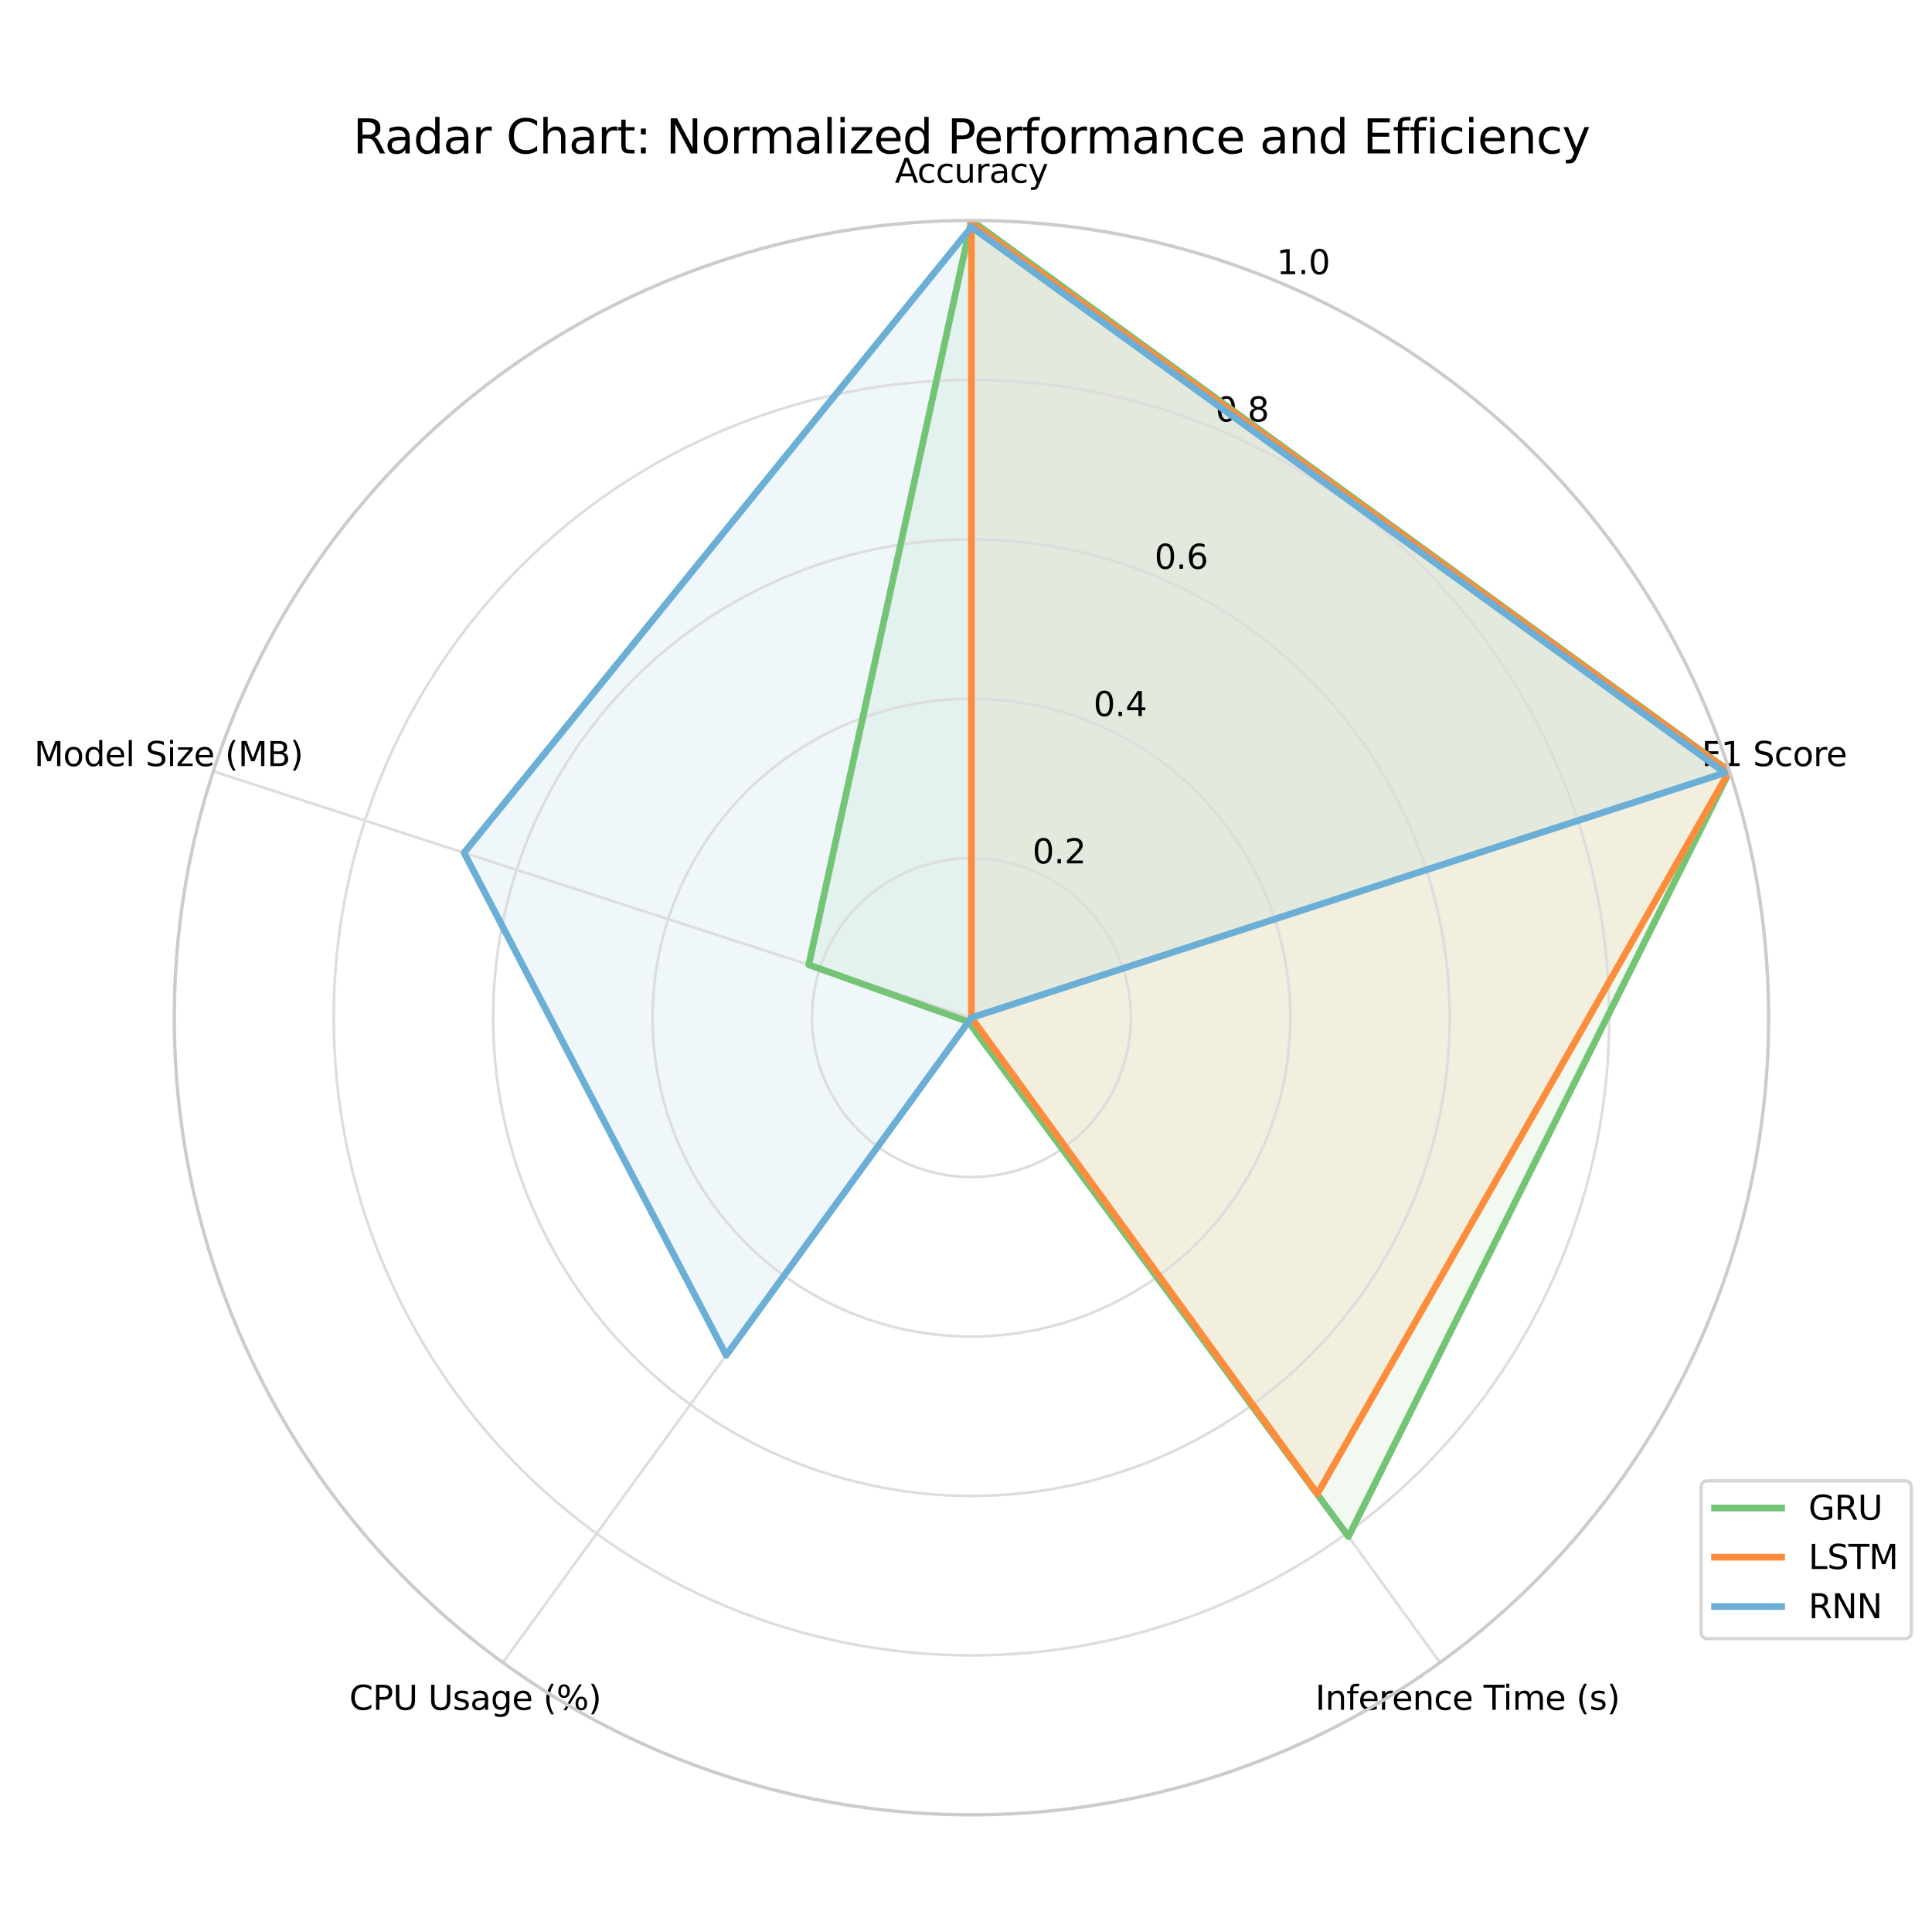<?xml version="1.0" encoding="utf-8" standalone="no"?>
<!DOCTYPE svg PUBLIC "-//W3C//DTD SVG 1.1//EN"
  "http://www.w3.org/Graphics/SVG/1.1/DTD/svg11.dtd">
<svg xmlns:xlink="http://www.w3.org/1999/xlink" width="576pt" height="576pt" viewBox="0 0 576 576" xmlns="http://www.w3.org/2000/svg" version="1.1">
 <defs>
  <style type="text/css">*{stroke-linejoin: round; stroke-linecap: butt}</style>
 </defs>
 <g id="figure_1">
  <g id="patch_1">
   <path d="M 0 576 
L 576 576 
L 576 0 
L 0 0 
z
" style="fill: #ffffff"/>
  </g>
  <g id="axes_1">
   <g id="patch_2">
    <path d="M 527.288 303.4 
C 527.288 272.19 521.14 241.284 509.197 212.45 
C 497.254 183.616 479.747 157.415 457.678 135.347 
C 435.609 113.278 409.408 95.771 380.574 83.828 
C 351.74 71.884 320.834 65.737 289.625 65.737 
C 258.415 65.737 227.509 71.884 198.675 83.828 
C 169.841 95.771 143.64 113.278 121.571 135.347 
C 99.503 157.415 81.996 183.616 70.052 212.45 
C 58.109 241.284 51.961 272.19 51.961 303.4 
C 51.961 334.61 58.109 365.516 70.052 394.35 
C 81.996 423.184 99.503 449.385 121.571 471.453 
C 143.64 493.522 169.841 511.029 198.675 522.972 
C 227.509 534.916 258.415 541.063 289.625 541.063 
C 320.834 541.063 351.74 534.916 380.574 522.972 
C 409.408 511.029 435.609 493.522 457.678 471.453 
C 479.747 449.385 497.254 423.184 509.197 394.35 
C 521.14 365.516 527.288 334.61 527.288 303.4 
M 289.625 303.4 
C 289.625 303.4 289.625 303.4 289.625 303.4 
C 289.625 303.4 289.625 303.4 289.625 303.4 
C 289.625 303.4 289.625 303.4 289.625 303.4 
C 289.625 303.4 289.625 303.4 289.625 303.4 
C 289.625 303.4 289.625 303.4 289.625 303.4 
C 289.625 303.4 289.625 303.4 289.625 303.4 
C 289.625 303.4 289.625 303.4 289.625 303.4 
C 289.625 303.4 289.625 303.4 289.625 303.4 
C 289.625 303.4 289.625 303.4 289.625 303.4 
C 289.625 303.4 289.625 303.4 289.625 303.4 
C 289.625 303.4 289.625 303.4 289.625 303.4 
C 289.625 303.4 289.625 303.4 289.625 303.4 
C 289.625 303.4 289.625 303.4 289.625 303.4 
C 289.625 303.4 289.625 303.4 289.625 303.4 
C 289.625 303.4 289.625 303.4 289.625 303.4 
C 289.625 303.4 289.625 303.4 289.625 303.4 
z
" style="fill: #ffffff"/>
   </g>
   <g id="patch_3">
    <path d="M 289.625 65.737 
L 515.656 229.958 
L 402.036 458.121 
L 288.722 304.642 
L 241.116 287.639 
z
" clip-path="url(#pa345cba480)" style="fill: #74c476; opacity: 0.1; stroke: #74c476; stroke-linejoin: miter"/>
   </g>
   <g id="patch_4">
    <path d="M 289.625 66.48 
L 515.472 230.018 
L 392.767 445.363 
L 289.625 303.4 
L 289.625 303.4 
z
" clip-path="url(#pa345cba480)" style="fill: #fd8d3c; opacity: 0.1; stroke: #fd8d3c; stroke-linejoin: miter"/>
   </g>
   <g id="patch_5">
    <path d="M 289.625 67.68 
L 514.288 230.402 
L 289.625 303.4 
L 216.505 404.041 
L 138.358 254.251 
z
" clip-path="url(#pa345cba480)" style="fill: #6baed6; opacity: 0.1; stroke: #6baed6; stroke-linejoin: miter"/>
   </g>
   <g id="matplotlib.axis_1">
    <g id="xtick_1">
     <g id="line2d_1">
      <path d="M 289.625 303.4 
L 289.625 65.737 
" clip-path="url(#pa345cba480)" style="fill: none; stroke: #dddddd; stroke-width: 0.8; stroke-linecap: square"/>
     </g>
     <g id="text_1">
      <!-- Accuracy -->
      <g transform="translate(266.796 54.496) scale(0.1 -0.1)">
       <defs>
        <path id="DejaVuSans-41" d="M 2188 4044 
L 1331 1722 
L 3047 1722 
L 2188 4044 
z
M 1831 4666 
L 2547 4666 
L 4325 0 
L 3669 0 
L 3244 1197 
L 1141 1197 
L 716 0 
L 50 0 
L 1831 4666 
z
" transform="scale(0.016)"/>
        <path id="DejaVuSans-63" d="M 3122 3366 
L 3122 2828 
Q 2878 2963 2633 3030 
Q 2388 3097 2138 3097 
Q 1578 3097 1268 2742 
Q 959 2388 959 1747 
Q 959 1106 1268 751 
Q 1578 397 2138 397 
Q 2388 397 2633 464 
Q 2878 531 3122 666 
L 3122 134 
Q 2881 22 2623 -34 
Q 2366 -91 2075 -91 
Q 1284 -91 818 406 
Q 353 903 353 1747 
Q 353 2603 823 3093 
Q 1294 3584 2113 3584 
Q 2378 3584 2631 3529 
Q 2884 3475 3122 3366 
z
" transform="scale(0.016)"/>
        <path id="DejaVuSans-75" d="M 544 1381 
L 544 3500 
L 1119 3500 
L 1119 1403 
Q 1119 906 1312 657 
Q 1506 409 1894 409 
Q 2359 409 2629 706 
Q 2900 1003 2900 1516 
L 2900 3500 
L 3475 3500 
L 3475 0 
L 2900 0 
L 2900 538 
Q 2691 219 2414 64 
Q 2138 -91 1772 -91 
Q 1169 -91 856 284 
Q 544 659 544 1381 
z
M 1991 3584 
L 1991 3584 
z
" transform="scale(0.016)"/>
        <path id="DejaVuSans-72" d="M 2631 2963 
Q 2534 3019 2420 3045 
Q 2306 3072 2169 3072 
Q 1681 3072 1420 2755 
Q 1159 2438 1159 1844 
L 1159 0 
L 581 0 
L 581 3500 
L 1159 3500 
L 1159 2956 
Q 1341 3275 1631 3429 
Q 1922 3584 2338 3584 
Q 2397 3584 2469 3576 
Q 2541 3569 2628 3553 
L 2631 2963 
z
" transform="scale(0.016)"/>
        <path id="DejaVuSans-61" d="M 2194 1759 
Q 1497 1759 1228 1600 
Q 959 1441 959 1056 
Q 959 750 1161 570 
Q 1363 391 1709 391 
Q 2188 391 2477 730 
Q 2766 1069 2766 1631 
L 2766 1759 
L 2194 1759 
z
M 3341 1997 
L 3341 0 
L 2766 0 
L 2766 531 
Q 2569 213 2275 61 
Q 1981 -91 1556 -91 
Q 1019 -91 701 211 
Q 384 513 384 1019 
Q 384 1609 779 1909 
Q 1175 2209 1959 2209 
L 2766 2209 
L 2766 2266 
Q 2766 2663 2505 2880 
Q 2244 3097 1772 3097 
Q 1472 3097 1187 3025 
Q 903 2953 641 2809 
L 641 3341 
Q 956 3463 1253 3523 
Q 1550 3584 1831 3584 
Q 2591 3584 2966 3190 
Q 3341 2797 3341 1997 
z
" transform="scale(0.016)"/>
        <path id="DejaVuSans-79" d="M 2059 -325 
Q 1816 -950 1584 -1140 
Q 1353 -1331 966 -1331 
L 506 -1331 
L 506 -850 
L 844 -850 
Q 1081 -850 1212 -737 
Q 1344 -625 1503 -206 
L 1606 56 
L 191 3500 
L 800 3500 
L 1894 763 
L 2988 3500 
L 3597 3500 
L 2059 -325 
z
" transform="scale(0.016)"/>
       </defs>
       <use xlink:href="#DejaVuSans-41"/>
       <use xlink:href="#DejaVuSans-63" transform="translate(66.658 0)"/>
       <use xlink:href="#DejaVuSans-63" transform="translate(121.639 0)"/>
       <use xlink:href="#DejaVuSans-75" transform="translate(176.619 0)"/>
       <use xlink:href="#DejaVuSans-72" transform="translate(239.998 0)"/>
       <use xlink:href="#DejaVuSans-61" transform="translate(281.111 0)"/>
       <use xlink:href="#DejaVuSans-63" transform="translate(342.391 0)"/>
       <use xlink:href="#DejaVuSans-79" transform="translate(397.371 0)"/>
      </g>
     </g>
    </g>
    <g id="xtick_2">
     <g id="line2d_2">
      <path d="M 289.625 303.4 
L 515.656 229.958 
" clip-path="url(#pa345cba480)" style="fill: none; stroke: #dddddd; stroke-width: 0.8; stroke-linecap: square"/>
     </g>
     <g id="text_2">
      <!-- F1 Score -->
      <g transform="translate(507.322 228.391) scale(0.1 -0.1)">
       <defs>
        <path id="DejaVuSans-46" d="M 628 4666 
L 3309 4666 
L 3309 4134 
L 1259 4134 
L 1259 2759 
L 3109 2759 
L 3109 2228 
L 1259 2228 
L 1259 0 
L 628 0 
L 628 4666 
z
" transform="scale(0.016)"/>
        <path id="DejaVuSans-31" d="M 794 531 
L 1825 531 
L 1825 4091 
L 703 3866 
L 703 4441 
L 1819 4666 
L 2450 4666 
L 2450 531 
L 3481 531 
L 3481 0 
L 794 0 
L 794 531 
z
" transform="scale(0.016)"/>
        <path id="DejaVuSans-20" transform="scale(0.016)"/>
        <path id="DejaVuSans-53" d="M 3425 4513 
L 3425 3897 
Q 3066 4069 2747 4153 
Q 2428 4238 2131 4238 
Q 1616 4238 1336 4038 
Q 1056 3838 1056 3469 
Q 1056 3159 1242 3001 
Q 1428 2844 1947 2747 
L 2328 2669 
Q 3034 2534 3370 2195 
Q 3706 1856 3706 1288 
Q 3706 609 3251 259 
Q 2797 -91 1919 -91 
Q 1588 -91 1214 -16 
Q 841 59 441 206 
L 441 856 
Q 825 641 1194 531 
Q 1563 422 1919 422 
Q 2459 422 2753 634 
Q 3047 847 3047 1241 
Q 3047 1584 2836 1778 
Q 2625 1972 2144 2069 
L 1759 2144 
Q 1053 2284 737 2584 
Q 422 2884 422 3419 
Q 422 4038 858 4394 
Q 1294 4750 2059 4750 
Q 2388 4750 2728 4690 
Q 3069 4631 3425 4513 
z
" transform="scale(0.016)"/>
        <path id="DejaVuSans-6f" d="M 1959 3097 
Q 1497 3097 1228 2736 
Q 959 2375 959 1747 
Q 959 1119 1226 758 
Q 1494 397 1959 397 
Q 2419 397 2687 759 
Q 2956 1122 2956 1747 
Q 2956 2369 2687 2733 
Q 2419 3097 1959 3097 
z
M 1959 3584 
Q 2709 3584 3137 3096 
Q 3566 2609 3566 1747 
Q 3566 888 3137 398 
Q 2709 -91 1959 -91 
Q 1206 -91 779 398 
Q 353 888 353 1747 
Q 353 2609 779 3096 
Q 1206 3584 1959 3584 
z
" transform="scale(0.016)"/>
        <path id="DejaVuSans-65" d="M 3597 1894 
L 3597 1613 
L 953 1613 
Q 991 1019 1311 708 
Q 1631 397 2203 397 
Q 2534 397 2845 478 
Q 3156 559 3463 722 
L 3463 178 
Q 3153 47 2828 -22 
Q 2503 -91 2169 -91 
Q 1331 -91 842 396 
Q 353 884 353 1716 
Q 353 2575 817 3079 
Q 1281 3584 2069 3584 
Q 2775 3584 3186 3129 
Q 3597 2675 3597 1894 
z
M 3022 2063 
Q 3016 2534 2758 2815 
Q 2500 3097 2075 3097 
Q 1594 3097 1305 2825 
Q 1016 2553 972 2059 
L 3022 2063 
z
" transform="scale(0.016)"/>
       </defs>
       <use xlink:href="#DejaVuSans-46"/>
       <use xlink:href="#DejaVuSans-31" transform="translate(57.52 0)"/>
       <use xlink:href="#DejaVuSans-20" transform="translate(121.143 0)"/>
       <use xlink:href="#DejaVuSans-53" transform="translate(152.93 0)"/>
       <use xlink:href="#DejaVuSans-63" transform="translate(216.406 0)"/>
       <use xlink:href="#DejaVuSans-6f" transform="translate(271.387 0)"/>
       <use xlink:href="#DejaVuSans-72" transform="translate(332.568 0)"/>
       <use xlink:href="#DejaVuSans-65" transform="translate(371.432 0)"/>
      </g>
     </g>
    </g>
    <g id="xtick_3">
     <g id="line2d_3">
      <path d="M 289.625 303.4 
L 429.32 495.674 
" clip-path="url(#pa345cba480)" style="fill: none; stroke: #dddddd; stroke-width: 0.8; stroke-linecap: square"/>
     </g>
     <g id="text_3">
      <!-- Inference Time (s) -->
      <g transform="translate(392.136 509.759) scale(0.1 -0.1)">
       <defs>
        <path id="DejaVuSans-49" d="M 628 4666 
L 1259 4666 
L 1259 0 
L 628 0 
L 628 4666 
z
" transform="scale(0.016)"/>
        <path id="DejaVuSans-6e" d="M 3513 2113 
L 3513 0 
L 2938 0 
L 2938 2094 
Q 2938 2591 2744 2837 
Q 2550 3084 2163 3084 
Q 1697 3084 1428 2787 
Q 1159 2491 1159 1978 
L 1159 0 
L 581 0 
L 581 3500 
L 1159 3500 
L 1159 2956 
Q 1366 3272 1645 3428 
Q 1925 3584 2291 3584 
Q 2894 3584 3203 3211 
Q 3513 2838 3513 2113 
z
" transform="scale(0.016)"/>
        <path id="DejaVuSans-66" d="M 2375 4863 
L 2375 4384 
L 1825 4384 
Q 1516 4384 1395 4259 
Q 1275 4134 1275 3809 
L 1275 3500 
L 2222 3500 
L 2222 3053 
L 1275 3053 
L 1275 0 
L 697 0 
L 697 3053 
L 147 3053 
L 147 3500 
L 697 3500 
L 697 3744 
Q 697 4328 969 4595 
Q 1241 4863 1831 4863 
L 2375 4863 
z
" transform="scale(0.016)"/>
        <path id="DejaVuSans-54" d="M -19 4666 
L 3928 4666 
L 3928 4134 
L 2272 4134 
L 2272 0 
L 1638 0 
L 1638 4134 
L -19 4134 
L -19 4666 
z
" transform="scale(0.016)"/>
        <path id="DejaVuSans-69" d="M 603 3500 
L 1178 3500 
L 1178 0 
L 603 0 
L 603 3500 
z
M 603 4863 
L 1178 4863 
L 1178 4134 
L 603 4134 
L 603 4863 
z
" transform="scale(0.016)"/>
        <path id="DejaVuSans-6d" d="M 3328 2828 
Q 3544 3216 3844 3400 
Q 4144 3584 4550 3584 
Q 5097 3584 5394 3201 
Q 5691 2819 5691 2113 
L 5691 0 
L 5113 0 
L 5113 2094 
Q 5113 2597 4934 2840 
Q 4756 3084 4391 3084 
Q 3944 3084 3684 2787 
Q 3425 2491 3425 1978 
L 3425 0 
L 2847 0 
L 2847 2094 
Q 2847 2600 2669 2842 
Q 2491 3084 2119 3084 
Q 1678 3084 1418 2786 
Q 1159 2488 1159 1978 
L 1159 0 
L 581 0 
L 581 3500 
L 1159 3500 
L 1159 2956 
Q 1356 3278 1631 3431 
Q 1906 3584 2284 3584 
Q 2666 3584 2933 3390 
Q 3200 3197 3328 2828 
z
" transform="scale(0.016)"/>
        <path id="DejaVuSans-28" d="M 1984 4856 
Q 1566 4138 1362 3434 
Q 1159 2731 1159 2009 
Q 1159 1288 1364 580 
Q 1569 -128 1984 -844 
L 1484 -844 
Q 1016 -109 783 600 
Q 550 1309 550 2009 
Q 550 2706 781 3412 
Q 1013 4119 1484 4856 
L 1984 4856 
z
" transform="scale(0.016)"/>
        <path id="DejaVuSans-73" d="M 2834 3397 
L 2834 2853 
Q 2591 2978 2328 3040 
Q 2066 3103 1784 3103 
Q 1356 3103 1142 2972 
Q 928 2841 928 2578 
Q 928 2378 1081 2264 
Q 1234 2150 1697 2047 
L 1894 2003 
Q 2506 1872 2764 1633 
Q 3022 1394 3022 966 
Q 3022 478 2636 193 
Q 2250 -91 1575 -91 
Q 1294 -91 989 -36 
Q 684 19 347 128 
L 347 722 
Q 666 556 975 473 
Q 1284 391 1588 391 
Q 1994 391 2212 530 
Q 2431 669 2431 922 
Q 2431 1156 2273 1281 
Q 2116 1406 1581 1522 
L 1381 1569 
Q 847 1681 609 1914 
Q 372 2147 372 2553 
Q 372 3047 722 3315 
Q 1072 3584 1716 3584 
Q 2034 3584 2315 3537 
Q 2597 3491 2834 3397 
z
" transform="scale(0.016)"/>
        <path id="DejaVuSans-29" d="M 513 4856 
L 1013 4856 
Q 1481 4119 1714 3412 
Q 1947 2706 1947 2009 
Q 1947 1309 1714 600 
Q 1481 -109 1013 -844 
L 513 -844 
Q 928 -128 1133 580 
Q 1338 1288 1338 2009 
Q 1338 2731 1133 3434 
Q 928 4138 513 4856 
z
" transform="scale(0.016)"/>
       </defs>
       <use xlink:href="#DejaVuSans-49"/>
       <use xlink:href="#DejaVuSans-6e" transform="translate(29.492 0)"/>
       <use xlink:href="#DejaVuSans-66" transform="translate(92.871 0)"/>
       <use xlink:href="#DejaVuSans-65" transform="translate(128.076 0)"/>
       <use xlink:href="#DejaVuSans-72" transform="translate(189.6 0)"/>
       <use xlink:href="#DejaVuSans-65" transform="translate(228.463 0)"/>
       <use xlink:href="#DejaVuSans-6e" transform="translate(289.986 0)"/>
       <use xlink:href="#DejaVuSans-63" transform="translate(353.365 0)"/>
       <use xlink:href="#DejaVuSans-65" transform="translate(408.346 0)"/>
       <use xlink:href="#DejaVuSans-20" transform="translate(469.869 0)"/>
       <use xlink:href="#DejaVuSans-54" transform="translate(501.656 0)"/>
       <use xlink:href="#DejaVuSans-69" transform="translate(559.615 0)"/>
       <use xlink:href="#DejaVuSans-6d" transform="translate(587.398 0)"/>
       <use xlink:href="#DejaVuSans-65" transform="translate(684.811 0)"/>
       <use xlink:href="#DejaVuSans-20" transform="translate(746.334 0)"/>
       <use xlink:href="#DejaVuSans-28" transform="translate(778.121 0)"/>
       <use xlink:href="#DejaVuSans-73" transform="translate(817.135 0)"/>
       <use xlink:href="#DejaVuSans-29" transform="translate(869.234 0)"/>
      </g>
     </g>
    </g>
    <g id="xtick_4">
     <g id="line2d_4">
      <path d="M 289.625 303.4 
L 149.929 495.674 
" clip-path="url(#pa345cba480)" style="fill: none; stroke: #dddddd; stroke-width: 0.8; stroke-linecap: square"/>
     </g>
     <g id="text_4">
      <!-- CPU Usage (%) -->
      <g transform="translate(104.125 509.759) scale(0.1 -0.1)">
       <defs>
        <path id="DejaVuSans-43" d="M 4122 4306 
L 4122 3641 
Q 3803 3938 3442 4084 
Q 3081 4231 2675 4231 
Q 1875 4231 1450 3742 
Q 1025 3253 1025 2328 
Q 1025 1406 1450 917 
Q 1875 428 2675 428 
Q 3081 428 3442 575 
Q 3803 722 4122 1019 
L 4122 359 
Q 3791 134 3420 21 
Q 3050 -91 2638 -91 
Q 1578 -91 968 557 
Q 359 1206 359 2328 
Q 359 3453 968 4101 
Q 1578 4750 2638 4750 
Q 3056 4750 3426 4639 
Q 3797 4528 4122 4306 
z
" transform="scale(0.016)"/>
        <path id="DejaVuSans-50" d="M 1259 4147 
L 1259 2394 
L 2053 2394 
Q 2494 2394 2734 2622 
Q 2975 2850 2975 3272 
Q 2975 3691 2734 3919 
Q 2494 4147 2053 4147 
L 1259 4147 
z
M 628 4666 
L 2053 4666 
Q 2838 4666 3239 4311 
Q 3641 3956 3641 3272 
Q 3641 2581 3239 2228 
Q 2838 1875 2053 1875 
L 1259 1875 
L 1259 0 
L 628 0 
L 628 4666 
z
" transform="scale(0.016)"/>
        <path id="DejaVuSans-55" d="M 556 4666 
L 1191 4666 
L 1191 1831 
Q 1191 1081 1462 751 
Q 1734 422 2344 422 
Q 2950 422 3222 751 
Q 3494 1081 3494 1831 
L 3494 4666 
L 4128 4666 
L 4128 1753 
Q 4128 841 3676 375 
Q 3225 -91 2344 -91 
Q 1459 -91 1007 375 
Q 556 841 556 1753 
L 556 4666 
z
" transform="scale(0.016)"/>
        <path id="DejaVuSans-67" d="M 2906 1791 
Q 2906 2416 2648 2759 
Q 2391 3103 1925 3103 
Q 1463 3103 1205 2759 
Q 947 2416 947 1791 
Q 947 1169 1205 825 
Q 1463 481 1925 481 
Q 2391 481 2648 825 
Q 2906 1169 2906 1791 
z
M 3481 434 
Q 3481 -459 3084 -895 
Q 2688 -1331 1869 -1331 
Q 1566 -1331 1297 -1286 
Q 1028 -1241 775 -1147 
L 775 -588 
Q 1028 -725 1275 -790 
Q 1522 -856 1778 -856 
Q 2344 -856 2625 -561 
Q 2906 -266 2906 331 
L 2906 616 
Q 2728 306 2450 153 
Q 2172 0 1784 0 
Q 1141 0 747 490 
Q 353 981 353 1791 
Q 353 2603 747 3093 
Q 1141 3584 1784 3584 
Q 2172 3584 2450 3431 
Q 2728 3278 2906 2969 
L 2906 3500 
L 3481 3500 
L 3481 434 
z
" transform="scale(0.016)"/>
        <path id="DejaVuSans-25" d="M 4653 2053 
Q 4381 2053 4226 1822 
Q 4072 1591 4072 1178 
Q 4072 772 4226 539 
Q 4381 306 4653 306 
Q 4919 306 5073 539 
Q 5228 772 5228 1178 
Q 5228 1588 5073 1820 
Q 4919 2053 4653 2053 
z
M 4653 2450 
Q 5147 2450 5437 2106 
Q 5728 1763 5728 1178 
Q 5728 594 5436 251 
Q 5144 -91 4653 -91 
Q 4153 -91 3862 251 
Q 3572 594 3572 1178 
Q 3572 1766 3864 2108 
Q 4156 2450 4653 2450 
z
M 1428 4353 
Q 1159 4353 1004 4120 
Q 850 3888 850 3481 
Q 850 3069 1003 2837 
Q 1156 2606 1428 2606 
Q 1700 2606 1854 2837 
Q 2009 3069 2009 3481 
Q 2009 3884 1853 4118 
Q 1697 4353 1428 4353 
z
M 4250 4750 
L 4750 4750 
L 1831 -91 
L 1331 -91 
L 4250 4750 
z
M 1428 4750 
Q 1922 4750 2215 4408 
Q 2509 4066 2509 3481 
Q 2509 2891 2217 2550 
Q 1925 2209 1428 2209 
Q 931 2209 642 2551 
Q 353 2894 353 3481 
Q 353 4063 643 4406 
Q 934 4750 1428 4750 
z
" transform="scale(0.016)"/>
       </defs>
       <use xlink:href="#DejaVuSans-43"/>
       <use xlink:href="#DejaVuSans-50" transform="translate(69.824 0)"/>
       <use xlink:href="#DejaVuSans-55" transform="translate(130.127 0)"/>
       <use xlink:href="#DejaVuSans-20" transform="translate(203.32 0)"/>
       <use xlink:href="#DejaVuSans-55" transform="translate(235.107 0)"/>
       <use xlink:href="#DejaVuSans-73" transform="translate(308.301 0)"/>
       <use xlink:href="#DejaVuSans-61" transform="translate(360.4 0)"/>
       <use xlink:href="#DejaVuSans-67" transform="translate(421.68 0)"/>
       <use xlink:href="#DejaVuSans-65" transform="translate(485.156 0)"/>
       <use xlink:href="#DejaVuSans-20" transform="translate(546.68 0)"/>
       <use xlink:href="#DejaVuSans-28" transform="translate(578.467 0)"/>
       <use xlink:href="#DejaVuSans-25" transform="translate(617.48 0)"/>
       <use xlink:href="#DejaVuSans-29" transform="translate(712.5 0)"/>
      </g>
     </g>
    </g>
    <g id="xtick_5">
     <g id="line2d_5">
      <path d="M 289.625 303.4 
L 63.593 229.958 
" clip-path="url(#pa345cba480)" style="fill: none; stroke: #dddddd; stroke-width: 0.8; stroke-linecap: square"/>
     </g>
     <g id="text_5">
      <!-- Model Size (MB) -->
      <g transform="translate(10.177 228.391) scale(0.1 -0.1)">
       <defs>
        <path id="DejaVuSans-4d" d="M 628 4666 
L 1569 4666 
L 2759 1491 
L 3956 4666 
L 4897 4666 
L 4897 0 
L 4281 0 
L 4281 4097 
L 3078 897 
L 2444 897 
L 1241 4097 
L 1241 0 
L 628 0 
L 628 4666 
z
" transform="scale(0.016)"/>
        <path id="DejaVuSans-64" d="M 2906 2969 
L 2906 4863 
L 3481 4863 
L 3481 0 
L 2906 0 
L 2906 525 
Q 2725 213 2448 61 
Q 2172 -91 1784 -91 
Q 1150 -91 751 415 
Q 353 922 353 1747 
Q 353 2572 751 3078 
Q 1150 3584 1784 3584 
Q 2172 3584 2448 3432 
Q 2725 3281 2906 2969 
z
M 947 1747 
Q 947 1113 1208 752 
Q 1469 391 1925 391 
Q 2381 391 2643 752 
Q 2906 1113 2906 1747 
Q 2906 2381 2643 2742 
Q 2381 3103 1925 3103 
Q 1469 3103 1208 2742 
Q 947 2381 947 1747 
z
" transform="scale(0.016)"/>
        <path id="DejaVuSans-6c" d="M 603 4863 
L 1178 4863 
L 1178 0 
L 603 0 
L 603 4863 
z
" transform="scale(0.016)"/>
        <path id="DejaVuSans-7a" d="M 353 3500 
L 3084 3500 
L 3084 2975 
L 922 459 
L 3084 459 
L 3084 0 
L 275 0 
L 275 525 
L 2438 3041 
L 353 3041 
L 353 3500 
z
" transform="scale(0.016)"/>
        <path id="DejaVuSans-42" d="M 1259 2228 
L 1259 519 
L 2272 519 
Q 2781 519 3026 730 
Q 3272 941 3272 1375 
Q 3272 1813 3026 2020 
Q 2781 2228 2272 2228 
L 1259 2228 
z
M 1259 4147 
L 1259 2741 
L 2194 2741 
Q 2656 2741 2882 2914 
Q 3109 3088 3109 3444 
Q 3109 3797 2882 3972 
Q 2656 4147 2194 4147 
L 1259 4147 
z
M 628 4666 
L 2241 4666 
Q 2963 4666 3353 4366 
Q 3744 4066 3744 3513 
Q 3744 3084 3544 2831 
Q 3344 2578 2956 2516 
Q 3422 2416 3680 2098 
Q 3938 1781 3938 1306 
Q 3938 681 3513 340 
Q 3088 0 2303 0 
L 628 0 
L 628 4666 
z
" transform="scale(0.016)"/>
       </defs>
       <use xlink:href="#DejaVuSans-4d"/>
       <use xlink:href="#DejaVuSans-6f" transform="translate(86.279 0)"/>
       <use xlink:href="#DejaVuSans-64" transform="translate(147.461 0)"/>
       <use xlink:href="#DejaVuSans-65" transform="translate(210.938 0)"/>
       <use xlink:href="#DejaVuSans-6c" transform="translate(272.461 0)"/>
       <use xlink:href="#DejaVuSans-20" transform="translate(300.244 0)"/>
       <use xlink:href="#DejaVuSans-53" transform="translate(332.031 0)"/>
       <use xlink:href="#DejaVuSans-69" transform="translate(395.508 0)"/>
       <use xlink:href="#DejaVuSans-7a" transform="translate(423.291 0)"/>
       <use xlink:href="#DejaVuSans-65" transform="translate(475.781 0)"/>
       <use xlink:href="#DejaVuSans-20" transform="translate(537.305 0)"/>
       <use xlink:href="#DejaVuSans-28" transform="translate(569.092 0)"/>
       <use xlink:href="#DejaVuSans-4d" transform="translate(608.105 0)"/>
       <use xlink:href="#DejaVuSans-42" transform="translate(694.385 0)"/>
       <use xlink:href="#DejaVuSans-29" transform="translate(762.988 0)"/>
      </g>
     </g>
    </g>
   </g>
   <g id="matplotlib.axis_2">
    <g id="ytick_1">
     <g id="line2d_6">
      <path d="M 289.625 255.867 
C 295.866 255.867 302.048 257.097 307.815 259.486 
C 313.581 261.874 318.822 265.376 323.235 269.789 
C 327.649 274.203 331.15 279.443 333.539 285.21 
C 335.928 290.977 337.157 297.158 337.157 303.4 
C 337.157 309.642 335.928 315.823 333.539 321.59 
C 331.15 327.357 327.649 332.597 323.235 337.011 
C 318.822 341.424 313.581 344.926 307.815 347.314 
C 302.048 349.703 295.866 350.933 289.625 350.933 
C 283.383 350.933 277.201 349.703 271.435 347.314 
C 265.668 344.926 260.428 341.424 256.014 337.011 
C 251.6 332.597 248.099 327.357 245.71 321.59 
C 243.321 315.823 242.092 309.642 242.092 303.4 
C 242.092 297.158 243.321 290.977 245.71 285.21 
C 248.099 279.443 251.6 274.203 256.014 269.789 
C 260.428 265.376 265.668 261.874 271.435 259.486 
C 277.201 257.097 283.383 255.867 289.625 255.867 
" clip-path="url(#pa345cba480)" style="fill: none; stroke: #dddddd; stroke-width: 0.8; stroke-linecap: square"/>
     </g>
     <g id="text_6">
      <!-- 0.2 -->
      <g transform="translate(307.815 257.406) scale(0.1 -0.1)">
       <defs>
        <path id="DejaVuSans-30" d="M 2034 4250 
Q 1547 4250 1301 3770 
Q 1056 3291 1056 2328 
Q 1056 1369 1301 889 
Q 1547 409 2034 409 
Q 2525 409 2770 889 
Q 3016 1369 3016 2328 
Q 3016 3291 2770 3770 
Q 2525 4250 2034 4250 
z
M 2034 4750 
Q 2819 4750 3233 4129 
Q 3647 3509 3647 2328 
Q 3647 1150 3233 529 
Q 2819 -91 2034 -91 
Q 1250 -91 836 529 
Q 422 1150 422 2328 
Q 422 3509 836 4129 
Q 1250 4750 2034 4750 
z
" transform="scale(0.016)"/>
        <path id="DejaVuSans-2e" d="M 684 794 
L 1344 794 
L 1344 0 
L 684 0 
L 684 794 
z
" transform="scale(0.016)"/>
        <path id="DejaVuSans-32" d="M 1228 531 
L 3431 531 
L 3431 0 
L 469 0 
L 469 531 
Q 828 903 1448 1529 
Q 2069 2156 2228 2338 
Q 2531 2678 2651 2914 
Q 2772 3150 2772 3378 
Q 2772 3750 2511 3984 
Q 2250 4219 1831 4219 
Q 1534 4219 1204 4116 
Q 875 4013 500 3803 
L 500 4441 
Q 881 4594 1212 4672 
Q 1544 4750 1819 4750 
Q 2544 4750 2975 4387 
Q 3406 4025 3406 3419 
Q 3406 3131 3298 2873 
Q 3191 2616 2906 2266 
Q 2828 2175 2409 1742 
Q 1991 1309 1228 531 
z
" transform="scale(0.016)"/>
       </defs>
       <use xlink:href="#DejaVuSans-30"/>
       <use xlink:href="#DejaVuSans-2e" transform="translate(63.623 0)"/>
       <use xlink:href="#DejaVuSans-32" transform="translate(95.41 0)"/>
      </g>
     </g>
    </g>
    <g id="ytick_2">
     <g id="line2d_7">
      <path d="M 289.625 208.335 
C 302.108 208.335 314.471 210.794 326.004 215.571 
C 337.538 220.348 348.018 227.351 356.846 236.179 
C 365.673 245.006 372.676 255.486 377.454 267.02 
C 382.231 278.554 384.69 290.916 384.69 303.4 
C 384.69 315.884 382.231 328.246 377.454 339.78 
C 372.676 351.314 365.673 361.794 356.846 370.621 
C 348.018 379.449 337.538 386.452 326.004 391.229 
C 314.471 396.006 302.108 398.465 289.625 398.465 
C 277.141 398.465 264.778 396.006 253.245 391.229 
C 241.711 386.452 231.231 379.449 222.403 370.621 
C 213.576 361.794 206.573 351.314 201.796 339.78 
C 197.018 328.246 194.559 315.884 194.559 303.4 
C 194.559 290.916 197.018 278.554 201.796 267.02 
C 206.573 255.486 213.576 245.006 222.403 236.179 
C 231.231 227.351 241.711 220.348 253.245 215.571 
C 264.778 210.794 277.141 208.335 289.625 208.335 
" clip-path="url(#pa345cba480)" style="fill: none; stroke: #dddddd; stroke-width: 0.8; stroke-linecap: square"/>
     </g>
     <g id="text_7">
      <!-- 0.4 -->
      <g transform="translate(326.004 213.491) scale(0.1 -0.1)">
       <defs>
        <path id="DejaVuSans-34" d="M 2419 4116 
L 825 1625 
L 2419 1625 
L 2419 4116 
z
M 2253 4666 
L 3047 4666 
L 3047 1625 
L 3713 1625 
L 3713 1100 
L 3047 1100 
L 3047 0 
L 2419 0 
L 2419 1100 
L 313 1100 
L 313 1709 
L 2253 4666 
z
" transform="scale(0.016)"/>
       </defs>
       <use xlink:href="#DejaVuSans-30"/>
       <use xlink:href="#DejaVuSans-2e" transform="translate(63.623 0)"/>
       <use xlink:href="#DejaVuSans-34" transform="translate(95.41 0)"/>
      </g>
     </g>
    </g>
    <g id="ytick_3">
     <g id="line2d_8">
      <path d="M 289.625 160.802 
C 308.35 160.802 326.894 164.491 344.194 171.657 
C 361.495 178.823 377.215 189.327 390.457 202.568 
C 403.698 215.809 414.202 231.53 421.368 248.83 
C 428.534 266.13 432.223 284.674 432.223 303.4 
C 432.223 322.126 428.534 340.67 421.368 357.97 
C 414.202 375.27 403.698 390.991 390.457 404.232 
C 377.215 417.473 361.495 427.977 344.194 435.143 
C 326.894 442.309 308.35 445.998 289.625 445.998 
C 270.899 445.998 252.355 442.309 235.055 435.143 
C 217.754 427.977 202.034 417.473 188.792 404.232 
C 175.551 390.991 165.047 375.27 157.881 357.97 
C 150.715 340.67 147.026 322.126 147.026 303.4 
C 147.026 284.674 150.715 266.13 157.881 248.83 
C 165.047 231.53 175.551 215.809 188.792 202.568 
C 202.034 189.327 217.754 178.823 235.055 171.657 
C 252.355 164.491 270.899 160.802 289.625 160.802 
" clip-path="url(#pa345cba480)" style="fill: none; stroke: #dddddd; stroke-width: 0.8; stroke-linecap: square"/>
     </g>
     <g id="text_8">
      <!-- 0.6 -->
      <g transform="translate(344.194 169.577) scale(0.1 -0.1)">
       <defs>
        <path id="DejaVuSans-36" d="M 2113 2584 
Q 1688 2584 1439 2293 
Q 1191 2003 1191 1497 
Q 1191 994 1439 701 
Q 1688 409 2113 409 
Q 2538 409 2786 701 
Q 3034 994 3034 1497 
Q 3034 2003 2786 2293 
Q 2538 2584 2113 2584 
z
M 3366 4563 
L 3366 3988 
Q 3128 4100 2886 4159 
Q 2644 4219 2406 4219 
Q 1781 4219 1451 3797 
Q 1122 3375 1075 2522 
Q 1259 2794 1537 2939 
Q 1816 3084 2150 3084 
Q 2853 3084 3261 2657 
Q 3669 2231 3669 1497 
Q 3669 778 3244 343 
Q 2819 -91 2113 -91 
Q 1303 -91 875 529 
Q 447 1150 447 2328 
Q 447 3434 972 4092 
Q 1497 4750 2381 4750 
Q 2619 4750 2861 4703 
Q 3103 4656 3366 4563 
z
" transform="scale(0.016)"/>
       </defs>
       <use xlink:href="#DejaVuSans-30"/>
       <use xlink:href="#DejaVuSans-2e" transform="translate(63.623 0)"/>
       <use xlink:href="#DejaVuSans-36" transform="translate(95.41 0)"/>
      </g>
     </g>
    </g>
    <g id="ytick_4">
     <g id="line2d_9">
      <path d="M 289.625 113.269 
C 314.592 113.269 339.317 118.187 362.384 127.742 
C 385.452 137.297 406.412 151.302 424.067 168.957 
C 441.722 186.612 455.728 207.573 465.282 230.64 
C 474.837 253.707 479.755 278.432 479.755 303.4 
C 479.755 328.368 474.837 353.093 465.282 376.16 
C 455.728 399.227 441.722 420.188 424.067 437.843 
C 406.412 455.498 385.452 469.503 362.384 479.058 
C 339.317 488.613 314.592 493.531 289.625 493.531 
C 264.657 493.531 239.932 488.613 216.865 479.058 
C 193.797 469.503 172.837 455.498 155.182 437.843 
C 137.527 420.188 123.521 399.227 113.967 376.16 
C 104.412 353.093 99.494 328.368 99.494 303.4 
C 99.494 278.432 104.412 253.707 113.967 230.64 
C 123.521 207.573 137.527 186.612 155.182 168.957 
C 172.837 151.302 193.797 137.297 216.865 127.742 
C 239.932 118.187 264.657 113.269 289.625 113.269 
" clip-path="url(#pa345cba480)" style="fill: none; stroke: #dddddd; stroke-width: 0.8; stroke-linecap: square"/>
     </g>
     <g id="text_9">
      <!-- 0.8 -->
      <g transform="translate(362.384 125.662) scale(0.1 -0.1)">
       <defs>
        <path id="DejaVuSans-38" d="M 2034 2216 
Q 1584 2216 1326 1975 
Q 1069 1734 1069 1313 
Q 1069 891 1326 650 
Q 1584 409 2034 409 
Q 2484 409 2743 651 
Q 3003 894 3003 1313 
Q 3003 1734 2745 1975 
Q 2488 2216 2034 2216 
z
M 1403 2484 
Q 997 2584 770 2862 
Q 544 3141 544 3541 
Q 544 4100 942 4425 
Q 1341 4750 2034 4750 
Q 2731 4750 3128 4425 
Q 3525 4100 3525 3541 
Q 3525 3141 3298 2862 
Q 3072 2584 2669 2484 
Q 3125 2378 3379 2068 
Q 3634 1759 3634 1313 
Q 3634 634 3220 271 
Q 2806 -91 2034 -91 
Q 1263 -91 848 271 
Q 434 634 434 1313 
Q 434 1759 690 2068 
Q 947 2378 1403 2484 
z
M 1172 3481 
Q 1172 3119 1398 2916 
Q 1625 2713 2034 2713 
Q 2441 2713 2670 2916 
Q 2900 3119 2900 3481 
Q 2900 3844 2670 4047 
Q 2441 4250 2034 4250 
Q 1625 4250 1398 4047 
Q 1172 3844 1172 3481 
z
" transform="scale(0.016)"/>
       </defs>
       <use xlink:href="#DejaVuSans-30"/>
       <use xlink:href="#DejaVuSans-2e" transform="translate(63.623 0)"/>
       <use xlink:href="#DejaVuSans-38" transform="translate(95.41 0)"/>
      </g>
     </g>
    </g>
    <g id="ytick_5">
     <g id="line2d_10">
      <path d="M 289.625 65.737 
C 320.834 65.737 351.74 71.884 380.574 83.828 
C 409.408 95.771 435.609 113.278 457.678 135.347 
C 479.747 157.415 497.254 183.616 509.197 212.45 
C 521.14 241.284 527.288 272.19 527.288 303.4 
C 527.288 334.61 521.14 365.516 509.197 394.35 
C 497.254 423.184 479.747 449.385 457.678 471.453 
C 435.609 493.522 409.408 511.029 380.574 522.972 
C 351.74 534.916 320.834 541.063 289.625 541.063 
C 258.415 541.063 227.509 534.916 198.675 522.972 
C 169.841 511.029 143.64 493.522 121.571 471.453 
C 99.503 449.385 81.996 423.184 70.052 394.35 
C 58.109 365.516 51.961 334.61 51.961 303.4 
C 51.961 272.19 58.109 241.284 70.052 212.45 
C 81.996 183.616 99.503 157.415 121.571 135.347 
C 143.64 113.278 169.841 95.771 198.675 83.828 
C 227.509 71.884 258.415 65.737 289.625 65.737 
" clip-path="url(#pa345cba480)" style="fill: none; stroke: #dddddd; stroke-width: 0.8; stroke-linecap: square"/>
     </g>
     <g id="text_10">
      <!-- 1.0 -->
      <g transform="translate(380.574 81.748) scale(0.1 -0.1)">
       <use xlink:href="#DejaVuSans-31"/>
       <use xlink:href="#DejaVuSans-2e" transform="translate(63.623 0)"/>
       <use xlink:href="#DejaVuSans-30" transform="translate(95.41 0)"/>
      </g>
     </g>
    </g>
   </g>
   <g id="line2d_11">
    <path d="M 289.625 65.737 
L 515.656 229.958 
L 402.036 458.121 
L 288.722 304.642 
L 241.116 287.639 
L 289.625 65.737 
" clip-path="url(#pa345cba480)" style="fill: none; stroke: #74c476; stroke-width: 2; stroke-linecap: square"/>
   </g>
   <g id="line2d_12">
    <path d="M 289.625 66.48 
L 515.472 230.018 
L 392.767 445.363 
L 289.625 303.4 
L 289.625 303.4 
L 289.625 66.48 
" clip-path="url(#pa345cba480)" style="fill: none; stroke: #fd8d3c; stroke-width: 2; stroke-linecap: square"/>
   </g>
   <g id="line2d_13">
    <path d="M 289.625 67.68 
L 514.288 230.402 
L 289.625 303.4 
L 216.505 404.041 
L 138.358 254.251 
L 289.625 67.68 
" clip-path="url(#pa345cba480)" style="fill: none; stroke: #6baed6; stroke-width: 2; stroke-linecap: square"/>
   </g>
   <g id="patch_6">
    <path d="M 289.625 65.737 
C 258.415 65.737 227.509 71.884 198.675 83.828 
C 169.841 95.771 143.64 113.278 121.571 135.347 
C 99.503 157.415 81.996 183.616 70.052 212.45 
C 58.109 241.284 51.961 272.19 51.961 303.4 
C 51.961 334.61 58.109 365.516 70.052 394.35 
C 81.996 423.184 99.503 449.385 121.571 471.453 
C 143.64 493.522 169.841 511.029 198.675 522.972 
C 227.509 534.916 258.415 541.063 289.625 541.063 
C 320.834 541.063 351.74 534.916 380.574 522.972 
C 409.408 511.029 435.609 493.522 457.678 471.453 
C 479.747 449.385 497.254 423.184 509.197 394.35 
C 521.14 365.516 527.288 334.61 527.288 303.4 
C 527.288 272.19 521.14 241.284 509.197 212.45 
C 497.254 183.616 479.747 157.415 457.678 135.347 
C 435.609 113.278 409.408 95.771 380.574 83.828 
C 351.74 71.884 320.834 65.737 289.625 65.737 
" style="fill: none; stroke: #cccccc; stroke-linejoin: miter; stroke-linecap: square"/>
   </g>
   <g id="text_11">
    <!-- Radar Chart: Normalized Performance and Efficiency -->
    <g transform="translate(105.252 45.737) scale(0.14 -0.14)">
     <defs>
      <path id="DejaVuSans-52" d="M 2841 2188 
Q 3044 2119 3236 1894 
Q 3428 1669 3622 1275 
L 4263 0 
L 3584 0 
L 2988 1197 
Q 2756 1666 2539 1819 
Q 2322 1972 1947 1972 
L 1259 1972 
L 1259 0 
L 628 0 
L 628 4666 
L 2053 4666 
Q 2853 4666 3247 4331 
Q 3641 3997 3641 3322 
Q 3641 2881 3436 2590 
Q 3231 2300 2841 2188 
z
M 1259 4147 
L 1259 2491 
L 2053 2491 
Q 2509 2491 2742 2702 
Q 2975 2913 2975 3322 
Q 2975 3731 2742 3939 
Q 2509 4147 2053 4147 
L 1259 4147 
z
" transform="scale(0.016)"/>
      <path id="DejaVuSans-68" d="M 3513 2113 
L 3513 0 
L 2938 0 
L 2938 2094 
Q 2938 2591 2744 2837 
Q 2550 3084 2163 3084 
Q 1697 3084 1428 2787 
Q 1159 2491 1159 1978 
L 1159 0 
L 581 0 
L 581 4863 
L 1159 4863 
L 1159 2956 
Q 1366 3272 1645 3428 
Q 1925 3584 2291 3584 
Q 2894 3584 3203 3211 
Q 3513 2838 3513 2113 
z
" transform="scale(0.016)"/>
      <path id="DejaVuSans-74" d="M 1172 4494 
L 1172 3500 
L 2356 3500 
L 2356 3053 
L 1172 3053 
L 1172 1153 
Q 1172 725 1289 603 
Q 1406 481 1766 481 
L 2356 481 
L 2356 0 
L 1766 0 
Q 1100 0 847 248 
Q 594 497 594 1153 
L 594 3053 
L 172 3053 
L 172 3500 
L 594 3500 
L 594 4494 
L 1172 4494 
z
" transform="scale(0.016)"/>
      <path id="DejaVuSans-3a" d="M 750 794 
L 1409 794 
L 1409 0 
L 750 0 
L 750 794 
z
M 750 3309 
L 1409 3309 
L 1409 2516 
L 750 2516 
L 750 3309 
z
" transform="scale(0.016)"/>
      <path id="DejaVuSans-4e" d="M 628 4666 
L 1478 4666 
L 3547 763 
L 3547 4666 
L 4159 4666 
L 4159 0 
L 3309 0 
L 1241 3903 
L 1241 0 
L 628 0 
L 628 4666 
z
" transform="scale(0.016)"/>
      <path id="DejaVuSans-45" d="M 628 4666 
L 3578 4666 
L 3578 4134 
L 1259 4134 
L 1259 2753 
L 3481 2753 
L 3481 2222 
L 1259 2222 
L 1259 531 
L 3634 531 
L 3634 0 
L 628 0 
L 628 4666 
z
" transform="scale(0.016)"/>
     </defs>
     <use xlink:href="#DejaVuSans-52"/>
     <use xlink:href="#DejaVuSans-61" transform="translate(67.232 0)"/>
     <use xlink:href="#DejaVuSans-64" transform="translate(128.512 0)"/>
     <use xlink:href="#DejaVuSans-61" transform="translate(191.988 0)"/>
     <use xlink:href="#DejaVuSans-72" transform="translate(253.268 0)"/>
     <use xlink:href="#DejaVuSans-20" transform="translate(294.381 0)"/>
     <use xlink:href="#DejaVuSans-43" transform="translate(326.168 0)"/>
     <use xlink:href="#DejaVuSans-68" transform="translate(395.992 0)"/>
     <use xlink:href="#DejaVuSans-61" transform="translate(459.371 0)"/>
     <use xlink:href="#DejaVuSans-72" transform="translate(520.65 0)"/>
     <use xlink:href="#DejaVuSans-74" transform="translate(561.764 0)"/>
     <use xlink:href="#DejaVuSans-3a" transform="translate(600.973 0)"/>
     <use xlink:href="#DejaVuSans-20" transform="translate(634.664 0)"/>
     <use xlink:href="#DejaVuSans-4e" transform="translate(666.451 0)"/>
     <use xlink:href="#DejaVuSans-6f" transform="translate(741.256 0)"/>
     <use xlink:href="#DejaVuSans-72" transform="translate(802.438 0)"/>
     <use xlink:href="#DejaVuSans-6d" transform="translate(841.801 0)"/>
     <use xlink:href="#DejaVuSans-61" transform="translate(939.213 0)"/>
     <use xlink:href="#DejaVuSans-6c" transform="translate(1000.492 0)"/>
     <use xlink:href="#DejaVuSans-69" transform="translate(1028.275 0)"/>
     <use xlink:href="#DejaVuSans-7a" transform="translate(1056.059 0)"/>
     <use xlink:href="#DejaVuSans-65" transform="translate(1108.549 0)"/>
     <use xlink:href="#DejaVuSans-64" transform="translate(1170.072 0)"/>
     <use xlink:href="#DejaVuSans-20" transform="translate(1233.549 0)"/>
     <use xlink:href="#DejaVuSans-50" transform="translate(1265.336 0)"/>
     <use xlink:href="#DejaVuSans-65" transform="translate(1322.014 0)"/>
     <use xlink:href="#DejaVuSans-72" transform="translate(1383.537 0)"/>
     <use xlink:href="#DejaVuSans-66" transform="translate(1424.65 0)"/>
     <use xlink:href="#DejaVuSans-6f" transform="translate(1459.855 0)"/>
     <use xlink:href="#DejaVuSans-72" transform="translate(1521.037 0)"/>
     <use xlink:href="#DejaVuSans-6d" transform="translate(1560.4 0)"/>
     <use xlink:href="#DejaVuSans-61" transform="translate(1657.812 0)"/>
     <use xlink:href="#DejaVuSans-6e" transform="translate(1719.092 0)"/>
     <use xlink:href="#DejaVuSans-63" transform="translate(1782.471 0)"/>
     <use xlink:href="#DejaVuSans-65" transform="translate(1837.451 0)"/>
     <use xlink:href="#DejaVuSans-20" transform="translate(1898.975 0)"/>
     <use xlink:href="#DejaVuSans-61" transform="translate(1930.762 0)"/>
     <use xlink:href="#DejaVuSans-6e" transform="translate(1992.041 0)"/>
     <use xlink:href="#DejaVuSans-64" transform="translate(2055.42 0)"/>
     <use xlink:href="#DejaVuSans-20" transform="translate(2118.896 0)"/>
     <use xlink:href="#DejaVuSans-45" transform="translate(2150.684 0)"/>
     <use xlink:href="#DejaVuSans-66" transform="translate(2213.867 0)"/>
     <use xlink:href="#DejaVuSans-66" transform="translate(2249.072 0)"/>
     <use xlink:href="#DejaVuSans-69" transform="translate(2284.277 0)"/>
     <use xlink:href="#DejaVuSans-63" transform="translate(2312.061 0)"/>
     <use xlink:href="#DejaVuSans-69" transform="translate(2367.041 0)"/>
     <use xlink:href="#DejaVuSans-65" transform="translate(2394.824 0)"/>
     <use xlink:href="#DejaVuSans-6e" transform="translate(2456.348 0)"/>
     <use xlink:href="#DejaVuSans-63" transform="translate(2519.727 0)"/>
     <use xlink:href="#DejaVuSans-79" transform="translate(2574.707 0)"/>
    </g>
   </g>
   <g id="legend_1">
    <g id="patch_7">
     <path d="M 509.164 488.531 
L 567.821 488.531 
Q 569.821 488.531 569.821 486.531 
L 569.821 443.496 
Q 569.821 441.496 567.821 441.496 
L 509.164 441.496 
Q 507.164 441.496 507.164 443.496 
L 507.164 486.531 
Q 507.164 488.531 509.164 488.531 
z
" style="fill: #ffffff; opacity: 0.8; stroke: #cccccc; stroke-linejoin: miter"/>
    </g>
    <g id="line2d_14">
     <path d="M 511.164 449.595 
L 521.164 449.595 
L 531.164 449.595 
" style="fill: none; stroke: #74c476; stroke-width: 2; stroke-linecap: square"/>
    </g>
    <g id="text_12">
     <!-- GRU -->
     <g transform="translate(539.164 453.095) scale(0.1 -0.1)">
      <defs>
       <path id="DejaVuSans-47" d="M 3809 666 
L 3809 1919 
L 2778 1919 
L 2778 2438 
L 4434 2438 
L 4434 434 
Q 4069 175 3628 42 
Q 3188 -91 2688 -91 
Q 1594 -91 976 548 
Q 359 1188 359 2328 
Q 359 3472 976 4111 
Q 1594 4750 2688 4750 
Q 3144 4750 3555 4637 
Q 3966 4525 4313 4306 
L 4313 3634 
Q 3963 3931 3569 4081 
Q 3175 4231 2741 4231 
Q 1884 4231 1454 3753 
Q 1025 3275 1025 2328 
Q 1025 1384 1454 906 
Q 1884 428 2741 428 
Q 3075 428 3337 486 
Q 3600 544 3809 666 
z
" transform="scale(0.016)"/>
      </defs>
      <use xlink:href="#DejaVuSans-47"/>
      <use xlink:href="#DejaVuSans-52" transform="translate(77.49 0)"/>
      <use xlink:href="#DejaVuSans-55" transform="translate(146.973 0)"/>
     </g>
    </g>
    <g id="line2d_15">
     <path d="M 511.164 464.273 
L 521.164 464.273 
L 531.164 464.273 
" style="fill: none; stroke: #fd8d3c; stroke-width: 2; stroke-linecap: square"/>
    </g>
    <g id="text_13">
     <!-- LSTM -->
     <g transform="translate(539.164 467.773) scale(0.1 -0.1)">
      <defs>
       <path id="DejaVuSans-4c" d="M 628 4666 
L 1259 4666 
L 1259 531 
L 3531 531 
L 3531 0 
L 628 0 
L 628 4666 
z
" transform="scale(0.016)"/>
      </defs>
      <use xlink:href="#DejaVuSans-4c"/>
      <use xlink:href="#DejaVuSans-53" transform="translate(55.713 0)"/>
      <use xlink:href="#DejaVuSans-54" transform="translate(119.189 0)"/>
      <use xlink:href="#DejaVuSans-4d" transform="translate(180.273 0)"/>
     </g>
    </g>
    <g id="line2d_16">
     <path d="M 511.164 478.951 
L 521.164 478.951 
L 531.164 478.951 
" style="fill: none; stroke: #6baed6; stroke-width: 2; stroke-linecap: square"/>
    </g>
    <g id="text_14">
     <!-- RNN -->
     <g transform="translate(539.164 482.451) scale(0.1 -0.1)">
      <use xlink:href="#DejaVuSans-52"/>
      <use xlink:href="#DejaVuSans-4e" transform="translate(69.482 0)"/>
      <use xlink:href="#DejaVuSans-4e" transform="translate(144.287 0)"/>
     </g>
    </g>
   </g>
  </g>
 </g>
 <defs>
  <clipPath id="pa345cba480">
   <path d="M 527.288 303.4 
C 527.288 272.19 521.14 241.284 509.197 212.45 
C 497.254 183.616 479.747 157.415 457.678 135.347 
C 435.609 113.278 409.408 95.771 380.574 83.828 
C 351.74 71.884 320.834 65.737 289.625 65.737 
C 258.415 65.737 227.509 71.884 198.675 83.828 
C 169.841 95.771 143.64 113.278 121.571 135.347 
C 99.503 157.415 81.996 183.616 70.052 212.45 
C 58.109 241.284 51.961 272.19 51.961 303.4 
C 51.961 334.61 58.109 365.516 70.052 394.35 
C 81.996 423.184 99.503 449.385 121.571 471.453 
C 143.64 493.522 169.841 511.029 198.675 522.972 
C 227.509 534.916 258.415 541.063 289.625 541.063 
C 320.834 541.063 351.74 534.916 380.574 522.972 
C 409.408 511.029 435.609 493.522 457.678 471.453 
C 479.747 449.385 497.254 423.184 509.197 394.35 
C 521.14 365.516 527.288 334.61 527.288 303.4 
M 289.625 303.4 
C 289.625 303.4 289.625 303.4 289.625 303.4 
C 289.625 303.4 289.625 303.4 289.625 303.4 
C 289.625 303.4 289.625 303.4 289.625 303.4 
C 289.625 303.4 289.625 303.4 289.625 303.4 
C 289.625 303.4 289.625 303.4 289.625 303.4 
C 289.625 303.4 289.625 303.4 289.625 303.4 
C 289.625 303.4 289.625 303.4 289.625 303.4 
C 289.625 303.4 289.625 303.4 289.625 303.4 
C 289.625 303.4 289.625 303.4 289.625 303.4 
C 289.625 303.4 289.625 303.4 289.625 303.4 
C 289.625 303.4 289.625 303.4 289.625 303.4 
C 289.625 303.4 289.625 303.4 289.625 303.4 
C 289.625 303.4 289.625 303.4 289.625 303.4 
C 289.625 303.4 289.625 303.4 289.625 303.4 
C 289.625 303.4 289.625 303.4 289.625 303.4 
C 289.625 303.4 289.625 303.4 289.625 303.4 
z
"/>
  </clipPath>
 </defs>
</svg>
